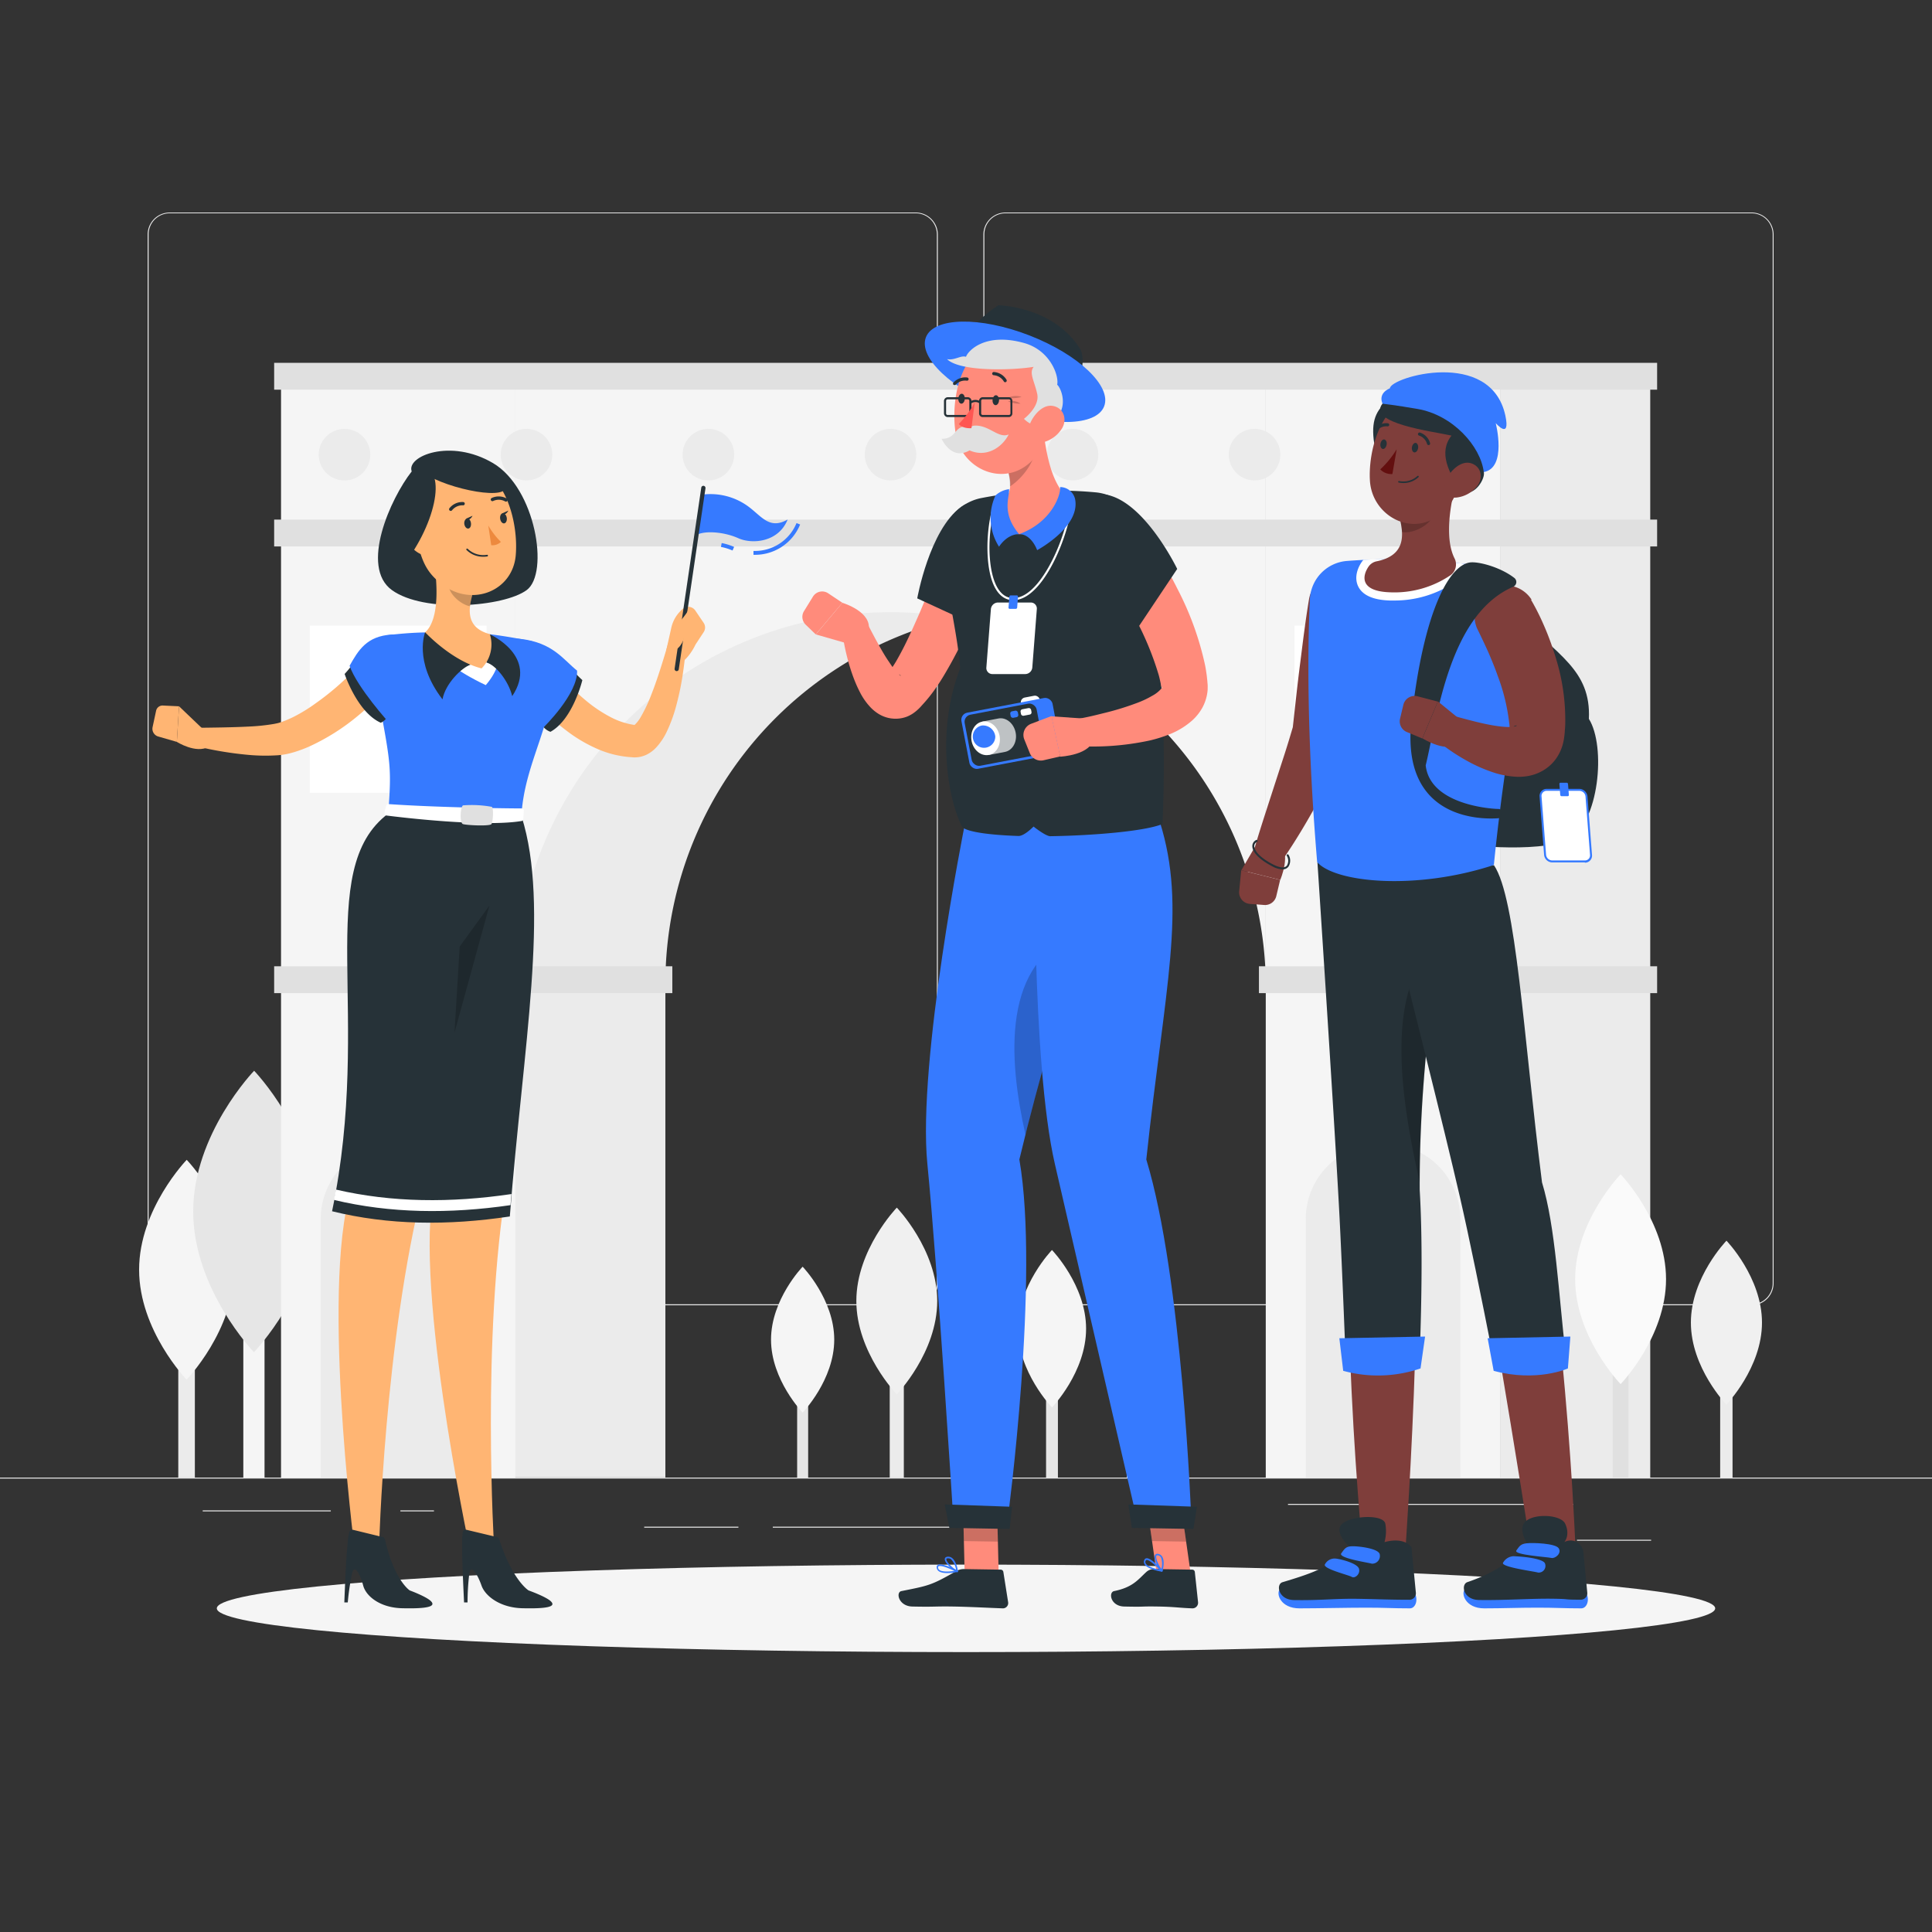 <svg xmlns="http://www.w3.org/2000/svg" viewBox="0 0 500 500"><rect x="0" y="0" width="500" height="500" fill="#333333" stroke="none"/><g id="freepik--background-complete--inject-3"><rect y="382.4" width="500" height="0.25" style="fill:#ebebeb"></rect><rect x="333.33" y="389.21" width="73.79" height="0.25" style="fill:#ebebeb"></rect><rect x="103.62" y="390.89" width="8.69" height="0.25" style="fill:#ebebeb"></rect><rect x="408.12" y="398.49" width="19.19" height="0.25" style="fill:#ebebeb"></rect><rect x="200" y="395.11" width="48.67" height="0.25" style="fill:#ebebeb"></rect><rect x="166.72" y="395.11" width="24.38" height="0.25" style="fill:#ebebeb"></rect><rect x="52.46" y="390.89" width="33.15" height="0.25" style="fill:#ebebeb"></rect><path d="M237,337.8H43.91a5.71,5.71,0,0,1-5.7-5.71V60.66A5.71,5.71,0,0,1,43.91,55H237a5.71,5.71,0,0,1,5.71,5.71V332.09A5.71,5.71,0,0,1,237,337.8ZM43.91,55.2a5.46,5.46,0,0,0-5.45,5.46V332.09a5.46,5.46,0,0,0,5.45,5.46H237a5.47,5.47,0,0,0,5.46-5.46V60.66A5.47,5.47,0,0,0,237,55.2Z" style="fill:#ebebeb"></path><path d="M453.31,337.8H260.21a5.72,5.72,0,0,1-5.71-5.71V60.66A5.72,5.72,0,0,1,260.21,55h193.1A5.71,5.71,0,0,1,459,60.66V332.09A5.71,5.71,0,0,1,453.31,337.8ZM260.21,55.2a5.47,5.47,0,0,0-5.46,5.46V332.09a5.47,5.47,0,0,0,5.46,5.46h193.1a5.47,5.47,0,0,0,5.46-5.46V60.66a5.47,5.47,0,0,0-5.46-5.46Z" style="fill:#ebebeb"></path><rect x="46.14" y="328.6" width="4.29" height="53.79" style="fill:#ebebeb"></rect><path d="M60.61,328.6c0,15.71-12.32,28.45-12.32,28.45S36,344.31,36,328.6s12.32-28.44,12.32-28.44S60.61,312.89,60.61,328.6Z" style="fill:#f5f5f5"></path><rect x="62.97" y="313.53" width="5.49" height="68.87" style="fill:#f5f5f5"></rect><path d="M81.5,313.53c0,20.11-15.78,36.41-15.78,36.41S50,333.64,50,313.53s15.77-36.42,15.77-36.42S81.5,293.41,81.5,313.53Z" style="fill:#e6e6e6"></path><path d="M111.56,97.38v285H172.2V254.57h0a97.11,97.11,0,0,1,97.11-97.11V97.38Z" style="fill:#ebebeb"></path><path d="M133.36,97.38V254.57a97.12,97.12,0,0,1,194.23,0V97.38Z" style="fill:#f5f5f5"></path><rect x="72.73" y="97.38" width="60.63" height="285.02" style="fill:#f5f5f5"></rect><path d="M102.57,296h1A19.51,19.51,0,0,1,123,315.56V382.4a0,0,0,0,1,0,0h-40a0,0,0,0,1,0,0V315.56A19.51,19.51,0,0,1,102.57,296Z" style="fill:#ebebeb"></path><rect x="80.17" y="161.93" width="45.75" height="43.24" style="fill:#fff"></rect><rect x="70.95" y="250.07" width="103.05" height="6.95" style="fill:#e0e0e0"></rect><rect x="327.58" y="97.38" width="60.63" height="285.02" style="fill:#f5f5f5"></rect><path d="M357.42,296h1a19.51,19.51,0,0,1,19.51,19.51V382.4a0,0,0,0,1,0,0h-40a0,0,0,0,1,0,0V315.56A19.51,19.51,0,0,1,357.42,296Z" style="fill:#ebebeb"></path><rect x="388.22" y="97.38" width="38.87" height="285.02" transform="translate(815.3 479.78) rotate(180)" style="fill:#ebebeb"></rect><rect x="335.02" y="161.93" width="45.75" height="43.24" style="fill:#fff"></rect><rect x="325.81" y="250.07" width="103.05" height="6.95" style="fill:#e0e0e0"></rect><rect x="70.95" y="134.47" width="357.91" height="6.95" style="fill:#e0e0e0"></rect><rect x="70.95" y="93.9" width="357.91" height="6.95" style="fill:#e0e0e0"></rect><path d="M95.83,117.66A6.67,6.67,0,1,1,89.16,111,6.67,6.67,0,0,1,95.83,117.66Z" style="fill:#ebebeb"></path><path d="M142.93,117.66a6.67,6.67,0,1,1-6.67-6.67A6.67,6.67,0,0,1,142.93,117.66Z" style="fill:#ebebeb"></path><path d="M190,117.66a6.67,6.67,0,1,1-6.67-6.67A6.67,6.67,0,0,1,190,117.66Z" style="fill:#ebebeb"></path><path d="M237.14,117.66a6.67,6.67,0,1,1-6.67-6.67A6.67,6.67,0,0,1,237.14,117.66Z" style="fill:#ebebeb"></path><path d="M284.24,117.66a6.67,6.67,0,1,1-6.67-6.67A6.67,6.67,0,0,1,284.24,117.66Z" style="fill:#ebebeb"></path><path d="M331.35,117.66a6.67,6.67,0,1,1-6.67-6.67A6.67,6.67,0,0,1,331.35,117.66Z" style="fill:#ebebeb"></path><path d="M378.45,117.66a6.67,6.67,0,1,1-6.67-6.67A6.67,6.67,0,0,1,378.45,117.66Z" style="fill:#ebebeb"></path><rect x="206.3" y="346.7" width="2.85" height="35.7" style="fill:#e6e6e6"></rect><path d="M215.9,346.7c0,10.42-8.18,18.88-8.18,18.88s-8.18-8.46-8.18-18.88,8.18-18.88,8.18-18.88S215.9,336.28,215.9,346.7Z" style="fill:#f5f5f5"></path><rect x="230.26" y="336.69" width="3.65" height="45.7" style="fill:#ebebeb"></rect><path d="M242.55,336.69c0,13.35-10.46,24.17-10.46,24.17S221.62,350,221.62,336.69s10.47-24.16,10.47-24.16S242.55,323.35,242.55,336.69Z" style="fill:#f0f0f0"></path><rect x="291.59" y="352.3" width="2.4" height="30.09" transform="translate(585.59 734.7) rotate(180)" style="fill:#ebebeb"></rect><path d="M285.9,352.3c0,8.79,6.89,15.92,6.89,15.92s6.9-7.13,6.9-15.92-6.9-15.91-6.9-15.91S285.9,343.52,285.9,352.3Z" style="fill:#f0f0f0"></path><rect x="270.72" y="343.87" width="3.07" height="38.53" transform="translate(544.51 726.27) rotate(180)" style="fill:#e6e6e6"></rect><path d="M263.43,343.87c0,11.25,8.82,20.37,8.82,20.37s8.83-9.12,8.83-20.37-8.83-20.37-8.83-20.37S263.43,332.62,263.43,343.87Z" style="fill:#f5f5f5"></path><rect x="445.18" y="342.29" width="3.2" height="40.1" transform="translate(893.56 724.69) rotate(180)" style="fill:#ebebeb"></rect><path d="M437.6,342.29c0,11.71,9.18,21.21,9.18,21.21S456,354,456,342.29s-9.19-21.2-9.19-21.2S437.6,330.58,437.6,342.29Z" style="fill:#f0f0f0"></path><rect x="417.36" y="331.05" width="4.1" height="51.34" transform="translate(838.82 713.45) rotate(180)" style="fill:#e0e0e0"></rect><path d="M407.65,331.05c0,15,11.76,27.15,11.76,27.15s11.76-12.15,11.76-27.15-11.76-27.14-11.76-27.14S407.65,316.06,407.65,331.05Z" style="fill:#fafafa"></path></g><g id="freepik--Shadow--inject-3"><ellipse id="freepik--path--inject-3" cx="250" cy="416.24" rx="193.89" ry="11.32" style="fill:#f5f5f5"></ellipse></g><g id="freepik--character-1--inject-3"><path d="M106.55,122c-5.5,7-13.43,24.7-5.13,30.71s29,4.36,34.89,0,2.32-26.35-8.72-32.86S105.1,118.09,106.55,122Z" style="fill:#263238"></path><path d="M134.61,217.32s-.39,48.9-3.46,89.07c-6.62,39.76-3.26,94.34-3.26,94.34h-6.34S106,328.3,113,305c-4.18-29.88-2.88-86.87-2.88-86.87Z" style="fill:#ffb573"></path><path d="M142.18,171.37c.28.37.7.9,1.07,1.35l1.17,1.41c.8.93,1.63,1.84,2.48,2.73a53.88,53.88,0,0,0,5.34,4.94,35.72,35.72,0,0,0,5.81,3.8,18.91,18.91,0,0,0,6.06,2l.52.07a1.06,1.06,0,0,0-.7.12c-.09.07.06,0,.27-.15a8.44,8.44,0,0,0,1.55-1.95,39.73,39.73,0,0,0,2.84-6c.85-2.15,1.61-4.39,2.34-6.66s1.42-4.58,2.08-6.84v-.05a2.31,2.31,0,0,1,4.53.78c-.15,2.54-.46,5-.82,7.47s-.87,5-1.5,7.43a39.84,39.84,0,0,1-2.66,7.54,16.37,16.37,0,0,1-2.66,4,8.56,8.56,0,0,1-2.68,2,7.09,7.09,0,0,1-4.28.53l.53.08a26,26,0,0,1-9.18-2.29,38,38,0,0,1-7.66-4.57,56.11,56.11,0,0,1-6.46-5.7c-1-1-1.94-2.07-2.87-3.16q-.69-.81-1.35-1.65c-.46-.59-.85-1.1-1.35-1.81a4.64,4.64,0,0,1,7.5-5.46Z" style="fill:#ffb573"></path><path d="M182.11,161.2l-2.17-3.2a2.18,2.18,0,0,0-3.2-.45h0a8.92,8.92,0,0,0-3,4.88l-1.34,6,1.47,4c3.76-.29,6.12-5.61,6.12-5.61l2.11-3.21A2.16,2.16,0,0,0,182.11,161.2Z" style="fill:#ffb573"></path><path d="M148,173.16a27.1,27.1,0,0,0,2.71,2.85s-2.43,10.17-8.25,13.38A4,4,0,0,1,140,187Z" style="fill:#263238"></path><path d="M134.64,165.34c8.46.95,11.13,5.37,14.71,8.22.24,6-8.65,14.66-8.65,14.66S122.83,164,134.64,165.34Z" style="fill:#367AFF"></path><path d="M142.93,173c1,13.65-7.29,24-8,38.39l-34.45-.84c1-14,.57-12.62-4.35-39.73a5.57,5.57,0,0,1,4.83-6.52c2.56-.29,5.73-.57,9.06-.63a116.5,116.5,0,0,1,16.73.47c3.59.43,7.42,1.12,10.35,1.7C140.52,166.49,142.67,169.5,142.93,173Z" style="fill:#367AFF"></path><path d="M126.77,164.11,110,163.64s.48,6.46,15.72,13.67C132.76,169.07,126.77,164.11,126.77,164.11Z" style="fill:#fff"></path><path d="M125.89,171.46c2.31.59,5.68,4.65,6.67,8.7,6.92-10.36-5.79-16-5.79-16Z" style="fill:#263238"></path><path d="M121.81,172c-2.27.74-6.57,4.91-7.29,9-7.59-9.88-4.48-17.43-4.48-17.43Z" style="fill:#263238"></path><path d="M112.23,144.85c.91,5.41,1.68,15.3-2.19,18.79,0,0,6.82,7.39,14.59,9.34a8.78,8.78,0,0,0,2.14-8.87c-6-1.6-5.68-6.05-4.52-10.2Z" style="fill:#ffb573"></path><path d="M116.32,148.55l5.93,5.35a17.27,17.27,0,0,0-.6,3c-2.28-.4-5.36-3-5.54-5.41A8,8,0,0,1,116.32,148.55Z" style="opacity:0.2"></path><path d="M106.83,134.82c1.87,8.81,2.47,12.58,7.64,16.47,7.77,5.87,18.18,1.65,19-7.54.72-8.27-2.45-21.29-11.67-23.54A12.29,12.29,0,0,0,106.83,134.82Z" style="fill:#ffb573"></path><path d="M120.16,135.61c.11.72.58,1.25,1.06,1.18s.76-.71.66-1.44-.58-1.25-1-1.18S120.06,134.88,120.16,135.61Z" style="fill:#263238"></path><path d="M129.44,134.26c.1.73.58,1.26,1.05,1.19s.77-.72.66-1.44-.58-1.25-1.05-1.18S129.33,133.54,129.44,134.26Z" style="fill:#263238"></path><path d="M129.9,132.9l1.66-.76S130.87,133.63,129.9,132.9Z" style="fill:#263238"></path><path d="M126.37,136a19.8,19.8,0,0,0,3.26,4.24,3.13,3.13,0,0,1-2.5.86Z" style="fill:#ed893e"></path><path d="M124.87,144.08a7.49,7.49,0,0,0,1.23-.07.22.22,0,0,0,.18-.25.2.2,0,0,0-.24-.18,5.82,5.82,0,0,1-5-1.55.21.21,0,0,0-.3,0,.22.22,0,0,0,0,.31A6,6,0,0,0,124.87,144.08Z" style="fill:#263238"></path><path d="M105.47,139.77a6.61,6.61,0,0,0,3.46,3.65c2.12.92,3.49-.9,3.17-3.06-.29-2-1.74-4.77-4-4.78A3,3,0,0,0,105.47,139.77Z" style="fill:#ffb573"></path><path d="M116.67,132.22a.42.42,0,0,0,.31-.15,3.4,3.4,0,0,1,2.82-1.29.43.43,0,0,0,.48-.38.42.42,0,0,0-.38-.47,4.25,4.25,0,0,0-3.58,1.59.42.42,0,0,0,.05.6A.39.39,0,0,0,116.67,132.22Z" style="fill:#263238"></path><path d="M131.09,129.8a.4.4,0,0,0,.24-.2.43.43,0,0,0-.18-.58,4.27,4.27,0,0,0-3.92-.13.43.43,0,1,0,.42.76,3.39,3.39,0,0,1,3.1.13A.45.45,0,0,0,131.09,129.8Z" style="fill:#263238"></path><path d="M120.62,134.24l1.67-.76S121.6,135,120.62,134.24Z" style="fill:#263238"></path><path d="M120.79,217.78s-4.67,49-11.23,89.33C99.48,347,98.09,400.73,98.09,400.73H91.75s-9.2-71.65-.14-95c-1.55-30,4.73-87.12,4.73-87.12Z" style="fill:#ffb573"></path><path d="M111.61,414.47c-1.11-1.24-5.57-2.87-5.57-2.87s-4-2.56-6.44-13.27a.71.71,0,0,0-.51-.53l-7.7-1.88a.85.85,0,0,0-1,.62A13.28,13.28,0,0,0,90,399c-.09,1-.24,2.58-.31,3.59-.26,3.73-.58,12.12-.58,12.12H90a65.55,65.55,0,0,1,1.13-7.61c.65-2.46,2.13.45,2.86,3.23s4.38,5.74,10.05,5.88C110.68,416.37,112.77,415.76,111.61,414.47Z" style="fill:#263238"></path><path d="M135,211.36c7.31,23.08.41,59.22-3.06,103.46-16,2.4-31.38,2.26-46-1.35,10.58-50.78-5-88.45,14.65-103Z" style="fill:#263238"></path><path d="M86.93,307.86c-.16.88-.32,1.78-.5,2.68,14.58,3.48,29.87,3.65,45.69,1.35l.24-2.87C116.63,311.34,101.42,311.23,86.93,307.86Z" style="fill:#fff"></path><polygon points="117.62 267.26 118.97 244.96 126.66 234.37 117.62 267.26" style="opacity:0.2"></polygon><path d="M103.49,174.59c-.88,1.06-1.66,1.94-2.53,2.85s-1.71,1.79-2.59,2.65c-1.75,1.75-3.62,3.38-5.55,5a56.12,56.12,0,0,1-12.88,8.15,35.22,35.22,0,0,1-3.77,1.4l-1,.28c-.38.09-.8.2-1.15.26a19.2,19.2,0,0,1-2.13.28,48.2,48.2,0,0,1-7.63-.1A92.66,92.66,0,0,1,50,192.92a2.31,2.31,0,0,1,.52-4.56h.06c4.64-.06,9.34-.1,13.86-.33a52.66,52.66,0,0,0,6.47-.68c.49-.1,1-.19,1.36-.31.22-.06.37-.13.56-.18l.7-.26a26.28,26.28,0,0,0,2.79-1.25A41.16,41.16,0,0,0,81.71,182c1.78-1.25,3.52-2.61,5.2-4.05s3.3-3,4.91-4.56c.8-.78,1.58-1.58,2.35-2.39s1.56-1.66,2.21-2.39l.06-.08a4.64,4.64,0,0,1,7,6Z" style="fill:#ffb573"></path><path d="M91.65,171.35a27.87,27.87,0,0,1-2.46,3.07s3.29,9.93,9.36,12.63a4,4,0,0,0,2.17-2.64Z" style="fill:#263238"></path><path d="M101.39,164.22c-6.53.39-8.66,4.1-10.92,8.09,2,5.69,10.31,14.83,10.31,14.83S113.25,163.52,101.39,164.22Z" style="fill:#367AFF"></path><path d="M53.43,189.56l-7.09-6.77L45.77,192s4.92,3.12,8.21,1.27Z" style="fill:#ffb573"></path><path d="M40.4,183.93l-.91,4.25A2.08,2.08,0,0,0,41,190.62L45.77,192l.57-9.21-4.19-.2A1.71,1.71,0,0,0,40.4,183.93Z" style="fill:#ffb573"></path><path d="M142.61,414.47c-1.21-1.24-5.82-2.87-5.82-2.87s-4.18-2.56-7.6-13.27a.79.79,0,0,0-.55-.53l-7.87-1.88a.78.78,0,0,0-1,.62,13.16,13.16,0,0,0-.15,2.46c0,1,0,2.58,0,3.59.07,3.73.48,12.12.48,12.12H121a63.33,63.33,0,0,1,.47-7.61c.43-2.46,2.17.45,3.14,3.23s4.88,5.74,10.56,5.88C141.85,416.37,143.88,415.76,142.61,414.47Z" style="fill:#263238"></path><path d="M189.58,142.47a14.47,14.47,0,0,0-3-.93l.19-1a15.21,15.21,0,0,1,3.22,1Z" style="fill:#367AFF"></path><path d="M195,143.58v-1a11.63,11.63,0,0,0,11.14-7.21l.93.37A12.6,12.6,0,0,1,195,143.58Z" style="fill:#367AFF"></path><path d="M193.81,131.19a16.56,16.56,0,0,0-12-3.19l-1.54,10.44c2.15-1.17,7.14-.8,10.78.84s10.45,1.05,12.79-4.83C199.22,137.1,197.19,133.74,193.81,131.19Z" style="fill:#367AFF"></path><path d="M175.13,173.68h-.08a.55.55,0,0,1-.46-.63l6.9-46.85a.55.55,0,0,1,.62-.47.57.57,0,0,1,.47.63l-6.91,46.85A.54.54,0,0,1,175.13,173.68Z" style="fill:#263238"></path><path d="M173.37,166c.49-3.52,3.43-5.62,4.78-8.12.22-.42.93-.26,1.12.17.36.85-.65,2.86-1.09,3.37-.62.72-.73,5.48-3.51,6.85A2.52,2.52,0,0,1,173.37,166Z" style="fill:#ffb573"></path><path d="M100,208.43a11.89,11.89,0,0,0-.5,2,.54.54,0,0,0,.46.62c3.68.47,25.27,3.07,35.05,1.42a.54.54,0,0,0,.44-.52c0-.61.08-1.56.12-2.16a.53.53,0,0,0-.52-.57c-3.4,0-21.27-.21-34.52-1.12A.54.54,0,0,0,100,208.43Z" style="fill:#fff"></path><path d="M119.85,208.43a28.77,28.77,0,0,1,7.43.38c.54.32.3,4.29-.17,4.54-.94.49-6.31.22-7.28-.07S119.17,208.64,119.85,208.43Z" style="fill:#e0e0e0"></path><path d="M109,120.71c7.1.61,3.48,16-5.43,26.53C100.5,140.34,100.52,128,109,120.71Z" style="fill:#263238"></path><path d="M109.41,122.29c6.77,4.58,23.24,7.51,21.2,3.18S112.22,111.62,109.41,122.29Z" style="fill:#263238"></path></g><g id="freepik--character-2--inject-3"><polygon points="258.49 408.87 249.69 408.73 249.2 388.29 258 388.43 258.49 408.87" style="fill:#ff8b7b"></polygon><path d="M249.35,406.07l9.61.15a.71.71,0,0,1,.71.61l1.24,7.86a1.37,1.37,0,0,1-1.37,1.55c-3.47-.12-8.46-.4-12.82-.47-5.1-.08-4.6.13-10.57,0-3.62-.06-4.39-3.73-2.85-4,7-1.4,7.69-1.47,13.88-5A4.19,4.19,0,0,1,249.35,406.07Z" style="fill:#263238"></path><polygon points="249.21 388.29 249.45 398.83 258.26 398.97 258.01 388.43 249.21 388.29" style="opacity:0.2"></polygon><path d="M247.79,406.85a.18.18,0,0,0,.13-.17.21.21,0,0,0-.11-.21c-.41-.21-4-2.07-5.07-1.49a.68.68,0,0,0-.33.55h0a1.27,1.27,0,0,0,.43,1c1,.87,3.51.56,4.92.3ZM243,405.32c.66-.22,2.61.54,4,1.23-1.94.29-3.39.19-3.95-.3a.82.82,0,0,1-.28-.68.24.24,0,0,1,.13-.22Z" style="fill:#367AFF"></path><path d="M247.79,406.85s0,0,.05,0a.18.18,0,0,0,.08-.18c0-.1-.33-2.48-1.48-3.42a1.61,1.61,0,0,0-1.17-.38h0c-.57.05-.73.34-.76.57-.13,1,2.05,2.94,3.13,3.43A.2.2,0,0,0,247.79,406.85Zm-2.68-3.55.21,0h0a1.11,1.11,0,0,1,.86.28,5.15,5.15,0,0,1,1.26,2.73c-1.11-.67-2.59-2.19-2.51-2.78C244.93,403.45,244.94,403.36,245.11,403.3Zm.19-.25h0Z" style="fill:#367AFF"></path><path d="M263.81,300.07c10.75-45,20.94-64.5,16.9-86.82l-31.07.37S237.39,274.81,240,301.2c2.7,27.43,6.67,91.29,6.67,91.29l14.18.2S269.11,330.71,263.81,300.07Z" style="fill:#367AFF"></path><path d="M265.39,293.66c5.74-22.93,11.13-38.88,14-52.24C259.2,248.68,260.92,273.8,265.39,293.66Z" style="opacity:0.2"></path><polygon points="244.5 389.34 245.69 395.42 261.29 395.69 261.92 389.95 244.5 389.34" style="fill:#263238"></polygon><polygon points="308.38 408.87 299.56 408.73 296.65 388.29 305.47 388.43 308.38 408.87" style="fill:#ff8b7b"></polygon><path d="M298.93,406.07l9.61.15a.68.68,0,0,1,.68.61l.84,7.86a1.45,1.45,0,0,1-1.45,1.55c-3.46-.12-4.55-.4-8.9-.47-5.1-.08-2.75.13-8.72,0-3.61-.06-4.19-3.71-2.64-4,4.89-1,6.18-3,8.38-5A3,3,0,0,1,298.93,406.07Z" style="fill:#263238"></path><polygon points="296.66 388.29 298.15 398.83 306.98 398.97 305.48 388.43 296.66 388.29" style="opacity:0.2"></polygon><path d="M300.67,406.73a.21.21,0,0,0,.19-.1.21.21,0,0,0,0-.24c-.29-.34-3-3.29-4.17-3.11a.64.64,0,0,0-.52.39h0a1.17,1.17,0,0,0,0,1.09c.59,1.15,3.08,1.73,4.5,2Zm-3.87-3c.7,0,2.23,1.39,3.3,2.51-1.93-.39-3.26-1-3.59-1.63a.76.76,0,0,1,0-.72.25.25,0,0,1,.21-.16Z" style="fill:#367AFF"></path><path d="M300.67,406.73h.06a.23.23,0,0,0,.15-.15c0-.1.66-2.4-.06-3.66a1.58,1.58,0,0,0-.95-.75h0c-.56-.15-.82.06-.94.27-.51.87.78,3.4,1.6,4.23A.2.2,0,0,0,300.67,406.73Zm-1.13-4.19a.69.69,0,0,1,.22,0h0a1.12,1.12,0,0,1,.7.55,4.91,4.91,0,0,1,.11,2.95c-.78-1-1.58-2.91-1.28-3.43A.24.24,0,0,1,299.54,402.54Zm.27-.17Z" style="fill:#367AFF"></path><path d="M296.66,300.07c4.82-45,10.5-65,3.52-87.32l-32.39.87s-.88,61.19,5.2,87.58c6.32,27.43,21.08,91.29,21.08,91.29l14.21.2S306,330.71,296.66,300.07Z" style="fill:#367AFF"></path><polygon points="292 389.34 292.93 395.42 308.86 395.69 309.76 389.95 292 389.34" style="fill:#263238"></polygon><path d="M258.18,143.78c-1.13,3.42-2.4,6.62-3.68,9.9s-2.69,6.48-4.2,9.68-3.09,6.4-4.92,9.57c-.91,1.59-1.85,3.19-2.95,4.77a38.44,38.44,0,0,1-3.86,4.86l.51-.64a11.58,11.58,0,0,1-2.35,2.39,8.28,8.28,0,0,1-2,1.15A8.1,8.1,0,0,1,232,186a8.33,8.33,0,0,1-4.63-1.25,10.53,10.53,0,0,1-2.36-2,16.51,16.51,0,0,1-2.45-3.59,33.07,33.07,0,0,1-1.5-3.33,50.4,50.4,0,0,1-2-6.48,53.51,53.51,0,0,1-1.17-6.52,3.35,3.35,0,0,1,6.28-2l.07.13c.93,1.74,1.88,3.6,2.84,5.34s1.93,3.47,3,5c.51.77,1,1.52,1.53,2.14a7.54,7.54,0,0,0,1.35,1.37c.15.1.25.09.08-.05a2.61,2.61,0,0,0-1.64-.46,3.43,3.43,0,0,0-1.21.22,2.14,2.14,0,0,0-.43.19,2,2,0,0,0-.27.15c-.29.19-.29.2-.25.09v0l.49-.61A28,28,0,0,0,232,171c.75-1.31,1.5-2.7,2.21-4.13s1.4-2.9,2.07-4.39,1.35-3,2-4.53c1.29-3.05,2.54-6.15,3.77-9.27s2.42-6.29,3.58-9.33l0-.08a6.68,6.68,0,0,1,12.58,4.49Z" style="fill:#ff8b7b"></path><path d="M220.66,166.92l-9.52-2.73L218,156s8,2.37,6.74,7.35Z" style="fill:#ff8b7b"></path><path d="M208.07,158.17l2.33-3.78a2.8,2.8,0,0,1,3.93-.85L218,156l-6.89,8.18-2.63-2.54A2.81,2.81,0,0,1,208.07,158.17Z" style="fill:#ff8b7b"></path><path d="M248.72,131.19c-8.21,6-11.34,23.67-11.34,23.67l18.32,8.45s3.51-4.46,5.18-13.92C261.39,146.52,257.07,125.12,248.72,131.19Z" style="fill:#263238"></path><path d="M253.74,128.94a103.9,103.9,0,0,1,29.57-1.54,12.61,12.61,0,0,1,11.35,9.68c2.92,12.44,7.91,37,6.19,76.17-4.51,1.89-18.15,3-29.05,3.16-1.19,0-4.32-2.5-4.32-2.5s-2.39,2.49-3.91,2.44c-7.25-.24-13.08-1-14.52-2.27-3.56-6.78-7-24.46-.56-41.11-.75-9.56-3.57-20.15-4.62-30.39A12.59,12.59,0,0,1,253.74,128.94Z" style="fill:#263238"></path><rect x="264.21" y="180.26" width="4.99" height="3.07" rx="1.25" transform="translate(-29.36 53.25) rotate(-10.81)" style="fill:#fff"></rect><rect x="249.65" y="182.41" width="24" height="14.79" rx="1.87" transform="translate(-30.96 52.44) rotate(-10.81)" style="fill:#367AFF"></rect><rect x="250.4" y="183.42" width="18.96" height="13.46" rx="1.87" transform="translate(-31.05 52.11) rotate(-10.81)" style="fill:#263238"></rect><rect x="264.15" y="183.39" width="2.77" height="1.71" rx="0.55" transform="translate(-29.84 53.07) rotate(-10.81)" style="fill:#fff"></rect><rect x="261.5" y="183.97" width="2" height="1.71" rx="0.55" transform="translate(-29.99 52.48) rotate(-10.8)" style="fill:#367AFF"></rect><path d="M258.41,185.94l-4.18.8,1.66,8.65,4.17-.79c2-.38,3.25-2.63,2.79-5S260.41,185.56,258.41,185.94Z" style="fill:#fff;opacity:0.7"></path><path d="M258.68,190.38c.46,2.39-.79,4.63-2.79,5s-4-1.24-4.45-3.63.8-4.64,2.79-5S258.22,188,258.68,190.38Z" style="fill:#fff"></path><path d="M257.58,190.59a2.91,2.91,0,1,1-3.46-2.83A3.19,3.19,0,0,1,257.58,190.59Z" style="fill:#367AFF"></path><path d="M262.23,155.33c-2.75,0-4.78-2.14-5.85-6.19-2-7.67-.11-20,2.66-21.55a.27.27,0,0,1,.37.11.27.27,0,0,1-.1.37c-2.34,1.34-4.47,13.12-2.4,20.93.7,2.64,2.19,5.78,5.32,5.78,5.26,0,9.51-8.33,11.09-11.91,2.95-6.69,4.4-14.13,3-15.63a.28.28,0,0,1,.41-.37c1.7,1.87-.14,9.89-2.94,16.22C272.2,146.77,267.82,155.33,262.23,155.33Z" style="fill:#fff"></path><path d="M250.89,86.75c1.38-4,7.49-7.75,7.49-7.75s14.5.24,21.33,11.59c1.63,3.94-1.46,10.52-1.46,10.52Z" style="fill:#263238"></path><ellipse cx="262.74" cy="95.25" rx="10.15" ry="24.8" transform="matrix(0.36, -0.93, 0.93, 0.36, 79.52, 306.28)" style="fill:#367AFF"></ellipse><path d="M270,111.42c.88,6.55,2.22,14.16,6.85,17.87a13.87,13.87,0,0,1-12.44,8.93c-7,.36-5.94-5.24-4.78-8.2,3-3.35,1.55-7.07.8-9.71Z" style="fill:#ff8b7b"></path><path d="M268,114.62c0-.42-.11-.83-.17-1.24l-7.46,6.93a15.93,15.93,0,0,1,1,5.6C265.09,123.43,268.48,118.6,268,114.62Z" style="opacity:0.2"></path><path d="M272.43,101.89c-1.1,8.67-1.31,13.8-6,17.94-7.06,6.23-17.55,1.44-19.06-7.4-1.36-8,.67-20.8,9.42-23.63A12,12,0,0,1,272.43,101.89Z" style="fill:#ff8b7b"></path><path d="M260.75,103a4.78,4.78,0,0,1,3.63-.28A9.57,9.57,0,0,1,260.75,103Z" style="opacity:0.2"></path><path d="M260.87,103.89a3.89,3.89,0,0,1,3.25.58A7.92,7.92,0,0,1,260.87,103.89Z" style="opacity:0.2"></path><path d="M270,110.31a6.33,6.33,0,0,1-5-1.92s4.16-3.11,3.43-6.45-2.19-5.45-.91-7c-6.27,1-19.31,1.16-22.42-2,1.88.41,3.62-1.06,4.9-.6.5-1.51,4.88-6.38,15-3.58,6.77,1.87,9.11,8.43,8.6,10.81C274.77,100.52,277.52,107.47,270,110.31Z" style="fill:#e0e0e0"></path><path d="M243.69,113.56s2.49,5.75,7.23,3c4.33,1.93,8.41-.72,10.13-4.12-2.68,1.14-5.1-2.56-8.94-2.28a1.88,1.88,0,0,0-1.15.59,2.8,2.8,0,0,0-1.29-.38C246.94,110.55,247.39,113.59,243.69,113.56Z" style="fill:#e0e0e0"></path><path d="M274.81,110.93a8.21,8.21,0,0,1-5.18,3.62c-2.85.6-4.11-2-3.18-4.59.83-2.33,3.32-5.45,6.12-4.89S276.23,108.65,274.81,110.93Z" style="fill:#ff8b7b"></path><path d="M258.55,103.63c-.05.71-.46,1.26-.92,1.23s-.81-.64-.76-1.35.46-1.26.92-1.22S258.6,102.93,258.55,103.63Z" style="fill:#263238"></path><path d="M249.69,103.25c-.05.71-.46,1.26-.92,1.22s-.81-.64-.76-1.34.46-1.26.92-1.23S249.74,102.54,249.69,103.25Z" style="fill:#263238"></path><path d="M250.47,103.34a.4.4,0,0,1,.39.39V107a.4.4,0,0,1-.39.39h-5.23a.39.39,0,0,1-.39-.39v-3.26a.39.39,0,0,1,.39-.39h5.23m0-.55h-5.23a1,1,0,0,0-.94.94V107a1,1,0,0,0,.94.94h5.23a.94.94,0,0,0,.94-.94v-3.26a.94.94,0,0,0-.94-.94Z" style="fill:#263238"></path><path d="M261.1,103.34a.39.39,0,0,1,.4.39V107a.39.39,0,0,1-.4.39h-6.78a.38.38,0,0,1-.39-.39v-3.26a.38.38,0,0,1,.39-.39h6.78m0-.55h-6.78a.94.94,0,0,0-.94.94V107a.94.94,0,0,0,.94.94h6.78A.94.94,0,0,0,262,107v-3.26a.94.94,0,0,0-.94-.94Z" style="fill:#263238"></path><path d="M251.31,104.44l-.38-.39a2.35,2.35,0,0,1,2.85-.14l-.27.48A1.84,1.84,0,0,0,251.31,104.44Z" style="fill:#263238"></path><path d="M252.26,104.15a25.17,25.17,0,0,1-4.13,5.57c1.1,1.33,3.28,1.09,3.28,1.09Z" style="fill:#ff5652"></path><path d="M260.16,98.92a.48.48,0,0,0,.2-.07.43.43,0,0,0,.12-.58,4.18,4.18,0,0,0-3.28-2,.42.42,0,1,0,0,.84h0a3.34,3.34,0,0,1,2.58,1.59A.41.41,0,0,0,260.16,98.92Z" style="fill:#263238"></path><path d="M247,99.64a.4.4,0,0,0,.37-.12,3.29,3.29,0,0,1,2.82-1,.41.41,0,0,0,.48-.33.42.42,0,0,0-.33-.49,4.11,4.11,0,0,0-3.57,1.29.41.41,0,0,0,0,.59A.39.39,0,0,0,247,99.64Z" style="fill:#263238"></path><path d="M294.49,135.53c1.08,1.47,2,2.77,2.9,4.19s1.79,2.8,2.65,4.22c1.74,2.83,3.33,5.75,4.83,8.75a78.4,78.4,0,0,1,7,19.45c.18.88.31,1.81.44,2.72l.15,1.41c0,.16.06.66.08,1s0,.81,0,1.21a11.57,11.57,0,0,1-1.37,4.67,12.9,12.9,0,0,1-2.64,3.31,19.89,19.89,0,0,1-5.6,3.47,36.08,36.08,0,0,1-5.31,1.69,69.7,69.7,0,0,1-20.2,1.37,3.32,3.32,0,0,1-.45-6.57l.19,0c1.44-.29,3-.59,4.5-.91s3-.71,4.47-1.07a72.07,72.07,0,0,0,8.45-2.64,24,24,0,0,0,3.59-1.72,8.09,8.09,0,0,0,2.31-1.79c.19-.25.27-.44.23-.48s-.09.05-.12.1,0,0,0,0,0,.07-.05-.16l-.18-1c-.15-.65-.27-1.3-.47-2a77.78,77.78,0,0,0-6.79-16c-1.41-2.66-3-5.27-4.53-7.88-.79-1.3-1.59-2.59-2.42-3.86s-1.68-2.6-2.45-3.72l-.07-.1a6.68,6.68,0,0,1,10.9-7.71Z" style="fill:#ff8b7b"></path><path d="M286.44,128.05c9.95,2,18.22,19.19,18.22,19.19l-11.25,16.84A47.06,47.06,0,0,1,281.56,150C280.2,147.44,276.34,126,286.44,128.05Z" style="fill:#263238"></path><path d="M281,186l-8.89-.62,2.27,10.45s8.13-.41,8.6-4.77Z" style="fill:#ff8b7b"></path><path d="M265.09,191.37l1.42,3.53a3.09,3.09,0,0,0,3.54,1.86l4.35-1-2.27-10.45-5.26,2A3.09,3.09,0,0,0,265.09,191.37Z" style="fill:#ff8b7b"></path><path d="M274.36,126.05c.21,2-2.2,9.14-10.61,12.18,3.24,0,4.66,4.15,4.66,4.15s11.16-5.95,9.84-13.13A4,4,0,0,0,274.36,126.05Z" style="fill:#367AFF"></path><path d="M261.14,126.6c.2,2-2.08,6.1,2.61,11.63-3.25,0-5.2,3.26-5.2,3.26a13.88,13.88,0,0,1-.92-13.27A6.41,6.41,0,0,1,261.14,126.6Z" style="fill:#367AFF"></path><path d="M265.32,174.45h-8.47a1.56,1.56,0,0,1-1.58-1.71l1.17-15.1a1.88,1.88,0,0,1,1.84-1.71h8.47a1.56,1.56,0,0,1,1.58,1.71l-1.17,15.1A1.87,1.87,0,0,1,265.32,174.45Z" style="fill:#fff"></path><path d="M262.89,157.57H261.3a.3.3,0,0,1-.3-.32l.22-2.84a.35.35,0,0,1,.35-.32h1.59a.29.29,0,0,1,.3.32l-.22,2.84A.36.36,0,0,1,262.89,157.57Z" style="fill:#367AFF"></path></g><g id="freepik--character-3--inject-3"><path d="M393.1,159.15c9.7,10.29,18.7,14.14,18.1,26.89,4.5,7.18,2.61,27-5.2,31.09s-29.94,1.18-29.94,1.18Z" style="fill:#263238"></path><path d="M401.71,222.94h8.46a1.56,1.56,0,0,0,1.58-1.71l-1.17-15.1a1.87,1.87,0,0,0-1.84-1.71h-8.47a1.56,1.56,0,0,0-1.58,1.71l1.17,15.1A1.89,1.89,0,0,0,401.71,222.94Z" style="fill:#fff"></path><path d="M410.17,223.19h-8.46a2.14,2.14,0,0,1-2.1-1.95l-1.17-15.09a1.85,1.85,0,0,1,.48-1.41,1.81,1.81,0,0,1,1.35-.58h8.47a2.16,2.16,0,0,1,2.1,2l1.17,15.1a1.82,1.82,0,0,1-1.84,2Zm-9.9-18.52a1.31,1.31,0,0,0-1.32,1.44l1.17,15.1a1.62,1.62,0,0,0,1.59,1.47h8.46a1.31,1.31,0,0,0,1.33-1.44l-1.17-15.09a1.62,1.62,0,0,0-1.59-1.48Z" style="fill:#367AFF"></path><path d="M404.13,206.05h1.6a.29.29,0,0,0,.29-.32l-.22-2.84a.35.35,0,0,0-.34-.32h-1.6a.29.29,0,0,0-.29.32l.22,2.84A.35.35,0,0,0,404.13,206.05Z" style="fill:#367AFF"></path><path d="M369,273.38c-1,10.84-1.67,22.66-1.58,34.62.73,12.19.55,27.76,0,42.69H348.21c-.58-14.76-1.19-29.55-1.74-39.44-1.42-26-5.52-88.1-5.52-88.1l15.48.24,20.17.33A419.39,419.39,0,0,0,369,273.38Z" style="fill:#263238"></path><path d="M368.84,247.38c-10.16,13.91-5.59,40.08-1.42,58.57a397.46,397.46,0,0,1,5.18-60.87Z" style="opacity:0.2"></path><path d="M399.07,306c-4.86-38.43-6.66-73.48-12.42-82.07l-30.22-.49s6.43,25.21,12.58,50c3.41,13.69,6.72,27.25,8.82,36.37,2.34,10.18,5.51,25.69,8.5,40.94h18.89C403.35,334.85,402.57,317.44,399.07,306Z" style="fill:#263238"></path><path d="M363.66,402s1.78-24.66,2.59-51.31H349.41c.87,25.57,3.27,51.12,3.27,51.12Z" style="fill:#7f3e3b"></path><path d="M395.93,399.25l11.75.19s-1-23.62-3.54-48.75H388C392.15,375.29,395.93,399.25,395.93,399.25Z" style="fill:#7f3e3b"></path><path d="M347.62,354.77l-1-8.43,22.19-.44-1.18,8.25A34.1,34.1,0,0,1,347.62,354.77Z" style="fill:#367AFF"></path><path d="M386.56,354.77,385,346.34l21.41-.44-.64,8.25S397.76,357.79,386.56,354.77Z" style="fill:#367AFF"></path><path d="M354.68,157.08c-.31,2.86-.7,5.67-1.12,8.5s-.87,5.64-1.38,8.45-1,5.62-1.57,8.43-1.15,5.63-1.78,8.45l-.16.71a3.06,3.06,0,0,1-.13.43c-1.1,2.78-2.33,5.43-3.58,8s-2.6,5.15-4,7.68-2.8,5-4.29,7.45-3,4.85-4.68,7.23a4,4,0,0,1-7.14-3.41l0-.06c.77-2.68,1.64-5.37,2.48-8l2.59-8,2.56-7.88c.84-2.61,1.62-5.21,2.36-7.75l-.29,1.15.93-8.39c.31-2.8.64-5.61,1-8.41s.7-5.61,1.08-8.42.78-5.61,1.25-8.38v0a8,8,0,0,1,15.82,2.19Z" style="fill:#7f3e3b"></path><path d="M325.61,217.75l-4.35,7.47,10.07,2.5s3.11-7.25-.47-9.53Z" style="fill:#7f3e3b"></path><path d="M323.48,233.93l3.68.28a3,3,0,0,0,3.14-2.28l1-4.21-10.07-2.5-.53,5.43A3,3,0,0,0,323.48,233.93Z" style="fill:#7f3e3b"></path><path d="M381.52,146.28a149.52,149.52,0,0,0-33-1.1A10.41,10.41,0,0,0,339,155c-.55,11.53-.93,34.53,1.88,68.12,4.66,5.3,25.53,7.37,45.73.74a571.53,571.53,0,0,1,8.78-57.8A16.41,16.41,0,0,0,381.52,146.28Z" style="fill:#367AFF"></path><path d="M352.86,144.88a5.8,5.8,0,0,0-.49.62c-1.46,2.21-1.76,4.53-.82,6.36,1.15,2.22,3.89,3.42,8.13,3.55l1.07,0a27.84,27.84,0,0,0,15.59-4.64,5.62,5.62,0,0,0,2.59-4.86A151.32,151.32,0,0,0,352.86,144.88Z" style="fill:#fff"></path><path d="M376.87,124.93l-14.61,9.27c1.17,4.69,1.22,9.6-5.95,11.06a3.34,3.34,0,0,0-2.16,1.42c-1.76,2.65-2,6.36,5.6,6.61A25.85,25.85,0,0,0,375.19,149a3.45,3.45,0,0,0,1.28-4.42C373.75,139.28,375.39,130.2,376.87,124.93Z" style="fill:#7f3e3b"></path><path d="M370.91,128.71l-8.64,5.49a18,18,0,0,1,.56,3.48c3.13.57,7.81-2.12,8.27-4.88A11.06,11.06,0,0,0,370.91,128.71Z" style="opacity:0.2"></path><path d="M359.88,103c-3.36,2.75-5,5.13-4.37,10.77s5.43,4,5.43,4Z" style="fill:#263238"></path><path d="M379.8,116.87c-2,8.25-2.69,13.18-7.64,16.69-7.45,5.27-17.08-.43-17.62-9.11-.49-7.82,2.8-20,11.53-21.82A11.68,11.68,0,0,1,379.8,116.87Z" style="fill:#7f3e3b"></path><path d="M384,122.17c.45,1.51-2.15,6.3-5.53,5.22-3.69-5-6.22-10.39-2.82-14.66-4.85-1.1-21.84-3.15-17.88-8.25.9-2.69,8-6.19,15.21-5S388.27,110.9,384,122.17Z" style="fill:#263238"></path><path d="M384,122.17c-.81-6.68-8-14.79-17.18-16.34-5.73-1-9-1.35-9-1.35s-1.42-2.54,1.89-4c.14-2.87,26.1-10.49,29.88,7.09,1.36,6.43-2.5,1.93-2.5,1.93S390.09,121.06,384,122.17Z" style="fill:#367AFF"></path><path d="M382.33,125.76a8,8,0,0,1-5.36,3c-2.81.3-3.77-2.33-2.62-4.74,1-2.17,3.74-4.94,6.38-4.12S383.92,123.7,382.33,125.76Z" style="fill:#7f3e3b"></path><path d="M367,116c-.12.68-.57,1.16-1,1.08s-.7-.7-.59-1.37.58-1.17,1-1.09S367.13,115.36,367,116Z" style="fill:#263238"></path><path d="M358.85,115.11c-.12.68-.57,1.16-1,1.08s-.71-.7-.59-1.37.58-1.17,1-1.09S359,114.43,358.85,115.11Z" style="fill:#263238"></path><path d="M361.46,116.27a24.31,24.31,0,0,1-4.25,5.21,4,4,0,0,0,3.14,1.2Z" style="fill:#630f0f"></path><path d="M362.89,125a5.58,5.58,0,0,0,4.22-1.52.21.21,0,0,0,0-.29.2.2,0,0,0-.28,0,5.4,5.4,0,0,1-4.75,1.3.21.21,0,0,0-.24.17.2.2,0,0,0,.17.23A5.77,5.77,0,0,0,362.89,125Z" style="fill:#263238"></path><path d="M369.63,115.18a.5.5,0,0,0,.21,0,.41.41,0,0,0,.26-.51,4,4,0,0,0-2.55-2.7.41.41,0,1,0-.22.78h0a3.25,3.25,0,0,1,2,2.16A.42.42,0,0,0,369.63,115.18Z" style="fill:#263238"></path><path d="M356,111.55a.4.4,0,0,0,.36-.12,3.16,3.16,0,0,1,2.71-1.09.41.41,0,0,0,.46-.34.41.41,0,0,0-.33-.46,4,4,0,0,0-3.44,1.34.41.41,0,0,0,0,.57A.37.37,0,0,0,356,111.55Z" style="fill:#263238"></path><path d="M396.22,155.21l.57,1,.5.92c.33.6.63,1.21.93,1.81.6,1.21,1.14,2.43,1.67,3.67a74.9,74.9,0,0,1,2.74,7.62A54.14,54.14,0,0,1,405.09,187c0,.77-.06,1.47-.12,2.15,0,.3-.06.82-.12,1.34l-.12.89-.2.93a11.8,11.8,0,0,1-1.86,4.08A10.87,10.87,0,0,1,399,199.6a11.77,11.77,0,0,1-3.82,1.28A13.79,13.79,0,0,1,392,201a22.61,22.61,0,0,1-4.92-.9,39.27,39.27,0,0,1-7.73-3.37,49.73,49.73,0,0,1-6.65-4.45,4,4,0,0,1,3.54-7l.25.07c4.41,1.19,9.16,2.52,13,2.76A9.21,9.21,0,0,0,392,188c.58-.1.76-.39.14-.19a2.57,2.57,0,0,0-1,.74,3.73,3.73,0,0,0-.46.69l0,0,0,0a2.89,2.89,0,0,1,0-.51c0-.54,0-1.07-.09-1.53a50.54,50.54,0,0,0-2.92-12.12c-.72-2.06-1.56-4.12-2.44-6.16-.44-1-.91-2-1.38-3l-.71-1.49-.65-1.34-.21-.42a8,8,0,0,1,14.1-7.46Z" style="fill:#7f3e3b"></path><path d="M391.58,151.87a1.34,1.34,0,0,0,.34-2.29c-3.35-2.61-8.57-4.13-11.09-4.05-5.5.18-12.42,12.11-15.55,40.85-2.84,26.06,18.5,25.68,22.5,25.38a.79.79,0,0,0,.72-.69l.09-.84a.77.77,0,0,0-.75-.87c-3.21-.07-17.79-1.52-18.87-11.28C372,185.6,375,159.06,391.58,151.87Z" style="fill:#263238"></path><path d="M378.84,187l-6.71-5.47-4,9.55s6.67,4.22,9.48,1Z" style="fill:#7f3e3b"></path><path d="M363.19,182.4l-.86,3.59a3,3,0,0,0,1.76,3.46l4,1.67,4-9.55-5.27-1.38A3,3,0,0,0,363.19,182.4Z" style="fill:#7f3e3b"></path><path d="M366.2,412.38l-1.31-.34-33.66-.74c-1.07,1.15.2,4.94,5.06,4.94s12.32-.18,17.32-.18,6.59.18,11.28.18C366.25,416.24,367.08,414.26,366.2,412.38Z" style="fill:#367AFF"></path><path d="M365.28,400.4l1.15,11.84a1.67,1.67,0,0,1-1.66,1.78c-5.17,0-8.45-.17-13.46-.25-5.85-.09-9.52.44-16.39.33-4.15-.06-4.77-4.12-3-4.63,8.35-2.5,13-4.2,17.25-9.2,0,0-4.17-3.83-1.79-5.93s10.65-2.52,11.14,0a10.86,10.86,0,0,1-.21,4.77S363,397.55,365.28,400.4Z" style="fill:#263238"></path><path d="M347.12,402c.84-1.14,1.13-1.72,2.58-1.82s6.74.46,7.34,1.94a2,2,0,0,1-2,2.56C354.13,404.4,346.23,403.24,347.12,402Z" style="fill:#367AFF"></path><path d="M342.88,404.87a2.84,2.84,0,0,1,2.69-1.52c1.24.08,5.71,1.2,6.13,2.63s-1.11,2.6-1.86,2.12S342.31,406,342.88,404.87Z" style="fill:#367AFF"></path><path d="M410.58,412.38l-1.31-.34-30.17-.74c-1.07,1.15.2,4.94,5,4.94s8.84-.18,13.84-.18,6.59.18,11.28.18C410.62,416.24,411.45,414.26,410.58,412.38Z" style="fill:#367AFF"></path><path d="M407.37,398.8a3.4,3.4,0,0,1,2.42,3l1,10.42a1.67,1.67,0,0,1-1.66,1.78c-5.17,0-2.12-.17-7.13-.25-5.85-.09-12.36.44-19.23.33-4.15-.06-4.75-4.05-3-4.63,10.9-3.71,13.45-8.56,15.93-9.2,0,0-3.23-4.43-.85-6.54s9.11-1.71,10.21.61c1.4,3-.21,4.77-.21,4.77A3.45,3.45,0,0,1,407.37,398.8Z" style="fill:#263238"></path><path d="M392.44,401.25c.81-1.11,1.07-1.67,2.66-1.85s7.48,0,8.3,1.3-.94,2.74-1.93,2.49S391.59,402.42,392.44,401.25Z" style="fill:#367AFF"></path><path d="M389,404.41a3.3,3.3,0,0,1,2.6-1.66c1.48,0,7.47.45,8.21,1.8a1.73,1.73,0,0,1-1.8,2.42C397.11,406.67,388.24,405.54,389,404.41Z" style="fill:#367AFF"></path><path d="M331.94,225a6.14,6.14,0,0,1-2.75-.84c-3.2-1.66-5.1-3.6-5.09-5.19a1.72,1.72,0,0,1,1-1.57.28.28,0,0,1,.36.12.27.27,0,0,1-.12.36,1.17,1.17,0,0,0-.74,1.09c0,1.07,1.25,2.87,4.8,4.71,1.81.94,3.07,1.05,3.66.31a2.41,2.41,0,0,0,0-2.45.26.26,0,0,1,0-.37.27.27,0,0,1,.38,0,2.9,2.9,0,0,1,0,3.13A1.86,1.86,0,0,1,331.94,225Z" style="fill:#263238"></path></g></svg>